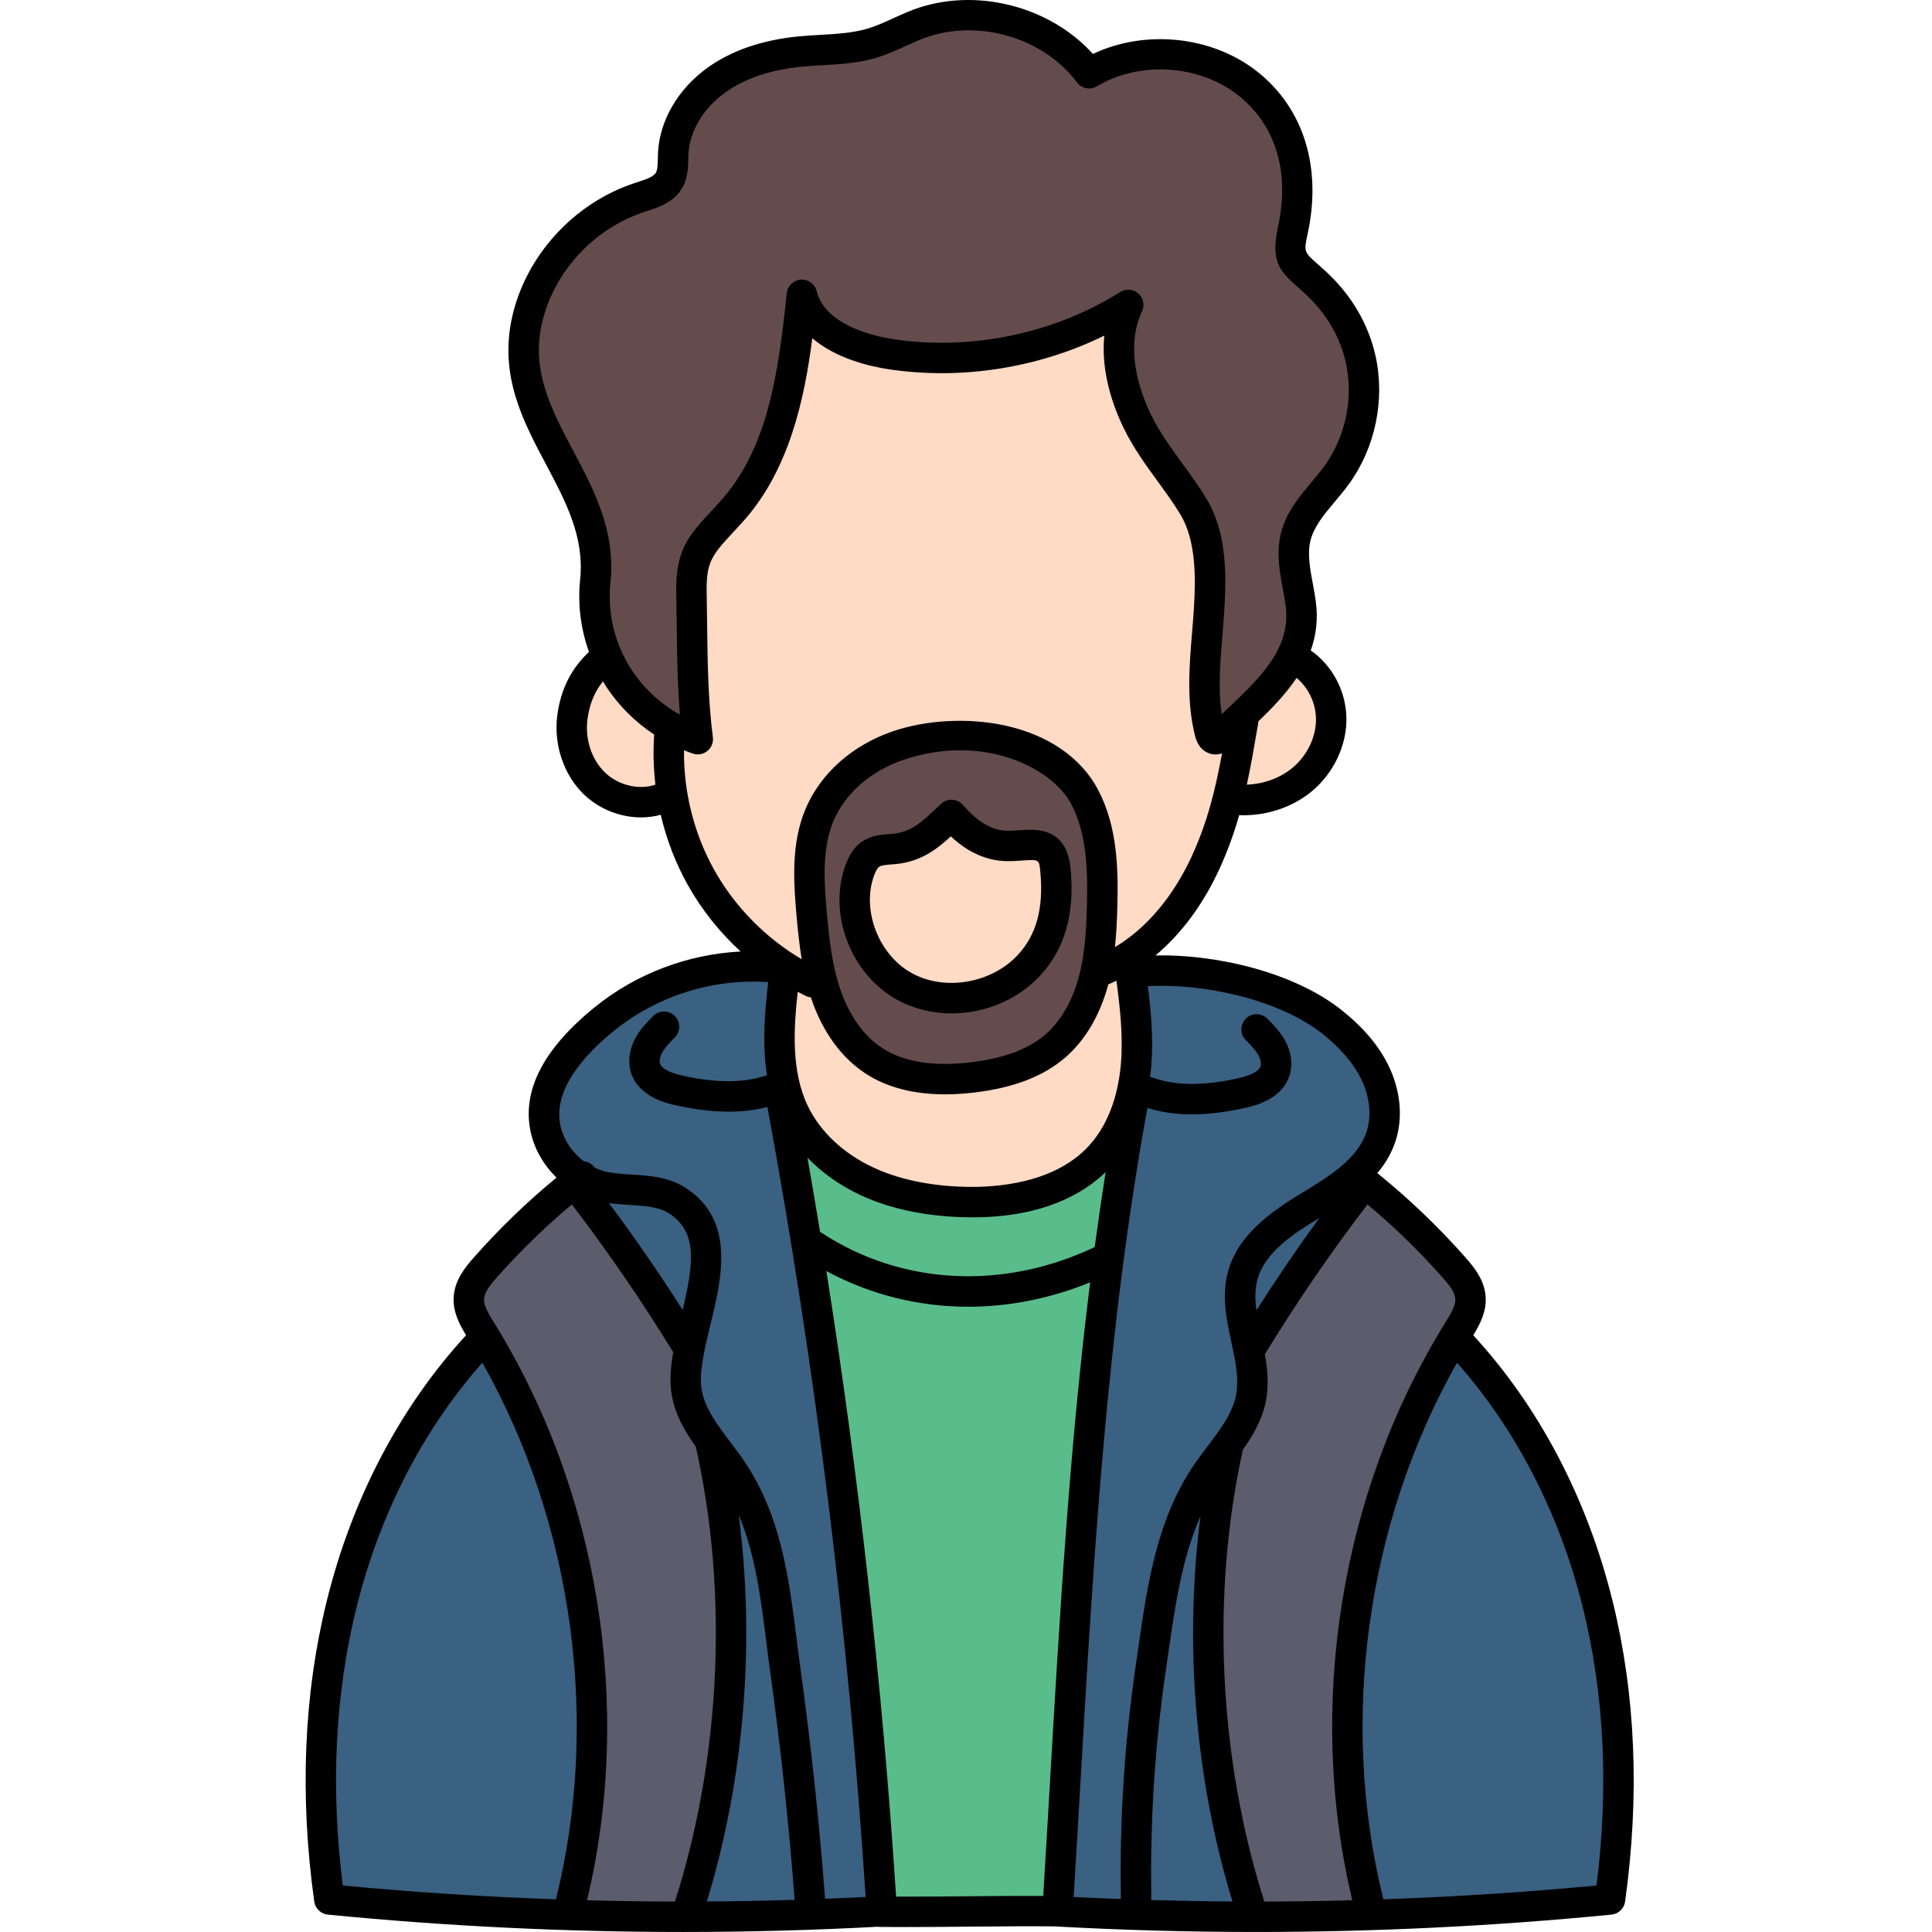 <svg height="511pt" viewBox="-80 0 511 511.998" width="511pt" xmlns="http://www.w3.org/2000/svg"><path d="m176.082 342.223c-14.621 0-28.727-4.156-40.805-12.023l-1.98-.926-.41-2.117c-1.137-6.922-2.227-13.355-3.336-19.664l-2.254-12.852 9.07 9.379c3.531 3.652 7.777 6.664 12.625 8.953 7.312 3.449 16.066 5.336 26.016 5.598.793.031 1.523.039 2.246.039 17.523 0 27.332-5.906 32.473-10.859l8.578-8.266-1.852 11.77c-1.008 6.398-1.973 13.051-2.875 19.77l-.289 2.152-1.961.93c-11.344 5.383-23.203 8.117-35.242 8.117-.004 0-.004 0-.004 0zm0 0" fill="#59bd8b"/><path d="m153.223 506.609-.242-3.73c-3.57-55.004-9.773-110.66-18.438-165.426l-1.266-8 7.121 3.859c10.852 5.879 23.195 8.988 35.695 8.988 10.387 0 20.746-2.074 30.789-6.164l6.324-2.574-.844 6.77c-5.473 43.91-8.047 88.16-10.539 130.949-.598 10.297-1.219 20.891-1.871 31.406l-.23 3.77-3.777-.016c-1.309-.008-2.629-.012-3.961-.012-4.531 0-9.438.031-15.91.102l-1.867.016c-4.895.039-9.867.078-14.699.078zm0 0" fill="#59bd8b"/><path d="m239.316 189.863c-1.062-7.105-.48-14.234.141-21.777l.039-.438c.148-1.82.293-3.629.414-5.426.668-9.891.633-20.121-4.082-27.949-1.863-3.078-4.016-6.043-6.098-8.914l-.125-.168c-3.23-4.441-6.289-8.641-8.68-13.547-3.195-6.594-7.754-19.355-2.398-30.824-14.473 9.023-32.012 14.012-49.43 14.016-4.574 0-9.148-.344-13.598-1.02-6.117-.926-20.652-4.309-23.461-15.688-2.434 22.855-5.492 42.98-18.941 57.699-.414.449-1.93 2.078-1.93 2.078-6.117 6.605-8.645 9.34-8.457 19.277l.02.758c.043 2.395.07 4.746.094 7.086l.004.516c.098 7.68.199 15.621.852 23.52l.617 7.465-6.547-3.641c-5.789-3.215-10.734-7.816-14.301-13.305-4.91-7.57-7.098-16.645-6.164-25.547 1.305-12.512-3.918-22.355-9.445-32.777-5.793-10.918-11.777-22.195-8.672-36.238 3.297-14.945 14.977-27.75 29.754-32.625l.762-.25c2.75-.895 5.578-1.816 7.051-4.168 1.074-1.723 1.117-3.84 1.16-5.887.012-.527.023-1.051.059-1.578.379-7.184 4.645-14.391 11.398-19.242 5.734-4.117 13.105-6.66 21.91-7.547 1.695-.176 3.348-.273 5.098-.379l.773-.047c4.566-.266 9.277-.539 13.703-1.891 2.367-.727 4.656-1.77 6.875-2.773l.359-.164c1.641-.75 3.188-1.461 4.832-2.082 4.203-1.566 8.68-2.355 13.32-2.355 12.551 0 24.766 5.895 31.883 15.391 5.566-3.285 12.098-5.027 18.918-5.027 8.629 0 16.875 2.777 23.223 7.824 6.453 5.129 16.578 16.992 11.836 38.832-1.551 7.141-.176 8.359 3.91 11.973.684.602 1.629 1.434 2.656 2.418 5.809 5.496 9.758 12.328 11.41 19.738 2.332 10.488-.031 21.949-6.324 30.656-.984 1.367-2.039 2.633-3.156 3.977l-.426.516c-3.16 3.762-6.133 7.305-7.293 11.867-1.086 4.34-.289 8.672.555 13.262.301 1.594.535 2.883.727 4.18 1.961 13.516-7.465 22.445-16.574 31.078-.492.473-1 .949-1.523 1.441l-5.562 5.242zm0 0" fill="#644c4c"/><path d="m169.93 285.949c-7.551 0-13.875-1.629-18.805-4.852-7.078-4.605-10.789-12.016-12.652-17.422-2.391-6.895-3.184-14.129-3.844-21.551-.828-9.215-1.289-18.156 2.121-26.211 3.453-8.18 11.16-14.996 20.617-18.238 5.496-1.887 11.086-2.84 16.621-2.84 16.758 0 28.832 8.512 32.961 16.426 4.688 8.969 4.836 19.59 4.602 28.84-.195 7.57-.672 13.863-2.34 19.992-1.363 5.008-4.223 12.047-10.086 17.105-5.125 4.41-12.223 7.113-21.699 8.273-2.609.316-5.133.477-7.496.477zm.531-68.914c-4.082 3.871-7.621 7.227-13.773 7.883-.395.051-.859.086-1.328.121-1.785.137-3.641.277-5.121 1.281-1.578 1.066-2.391 2.863-2.922 4.309-4.082 11.188 1.266 25.035 11.926 30.863 3.68 2.008 7.98 3.07 12.43 3.07 7.797 0 15.48-3.27 20.547-8.738 5.723-6.18 8.023-14.406 7.031-25.156-.523-5.672-2.891-6.781-6.801-6.781-.848 0-1.691.062-2.434.113-.965.07-2.066.148-3.188.148-1.398 0-2.605-.129-3.684-.395-5.168-1.289-8.578-4.52-11.488-7.816h-.016zm0 0" fill="#644c4c"/><path d="m250.617 504.711c-12.172-38.355-14.23-82.582-5.648-121.383l.172-.789.469-.66c2.195-3.098 4.559-6.867 5.438-11.332.781-3.965.254-7.941-.293-10.965l-.297-1.652 1.043-1.469c8.277-13.539 17.434-26.898 27.215-39.707l2.539-3.328 3.207 2.688c7.316 6.133 14.168 12.797 20.359 19.809 2.086 2.387 4.133 4.953 4.332 8.004.203 3.176-1.633 6.125-3.258 8.723-27.098 43.711-36.121 99.793-24.133 150.012l1.148 4.801-4.938.129c-8.059.207-15.941.32-23.422.34l-3.113.008zm0 0" fill="#5b5d6d"/><path d="m98.391 507.93c-7.48-.02-15.359-.133-23.422-.34l-4.934-.129 1.145-4.801c11.992-50.219 2.965-106.309-24.148-150.031-1.609-2.59-3.445-5.531-3.242-8.695.203-3.059 2.246-5.629 4.324-8 6.203-7.023 13.051-13.688 20.371-19.82l3.207-2.688 2.539 3.328c9.727 12.738 18.844 26.031 27.094 39.508l.793 1.293-.266 1.492c-.766 4.312-.863 7.617-.316 10.398.891 4.523 3.348 8.414 5.637 11.621l.539.762.18 1.105c8.684 38.906 6.652 83.277-5.57 121.805-.012.062-.027.121-.043.184l-.773 3.016zm0 0" fill="#5b5d6d"/><g fill="#3a6082"><path d="m282.23 504.297c-12.062-48.5-4.812-101.402 19.898-145.137l2.758-4.875 3.719 4.191c16.16 18.215 28.027 41.332 34.32 66.855 5.734 23.281 6.957 48.465 3.637 74.848l-.402 3.18-3.188.301c-18.602 1.77-37.688 3-56.723 3.668l-3.238.113zm0 0"/><path d="m216.441 507.258c-4-.152-8.297-.324-12.629-.555l-4.031-.211.25-4.031c.539-8.684 1.055-17.434 1.555-26.012l.305-5.164c3.402-58.582 6.922-119.16 17.75-178.395l.785-4.309-.598-.137.492-3.605c.113-.852.211-1.723.297-2.75.578-7.133-.125-14.23-.891-20.234l-.543-4.242 4.27-.258c1.285-.074 2.625-.113 3.988-.113 14.039 0 33.508 4.281 45.355 13.848 5.152 4.16 8.895 8.633 11.125 13.293 2.703 5.648 3.242 11.84 1.477 16.984-2.914 8.559-11.262 13.617-18.625 18.078-7.5 4.551-15.691 10.117-17.984 18.66-1.469 5.469-.293 10.93.949 16.715l.023.105c1.102 5.145 2.242 10.461 1.227 15.598-1.133 5.73-4.762 10.531-8.273 15.168-1.164 1.531-2.387 3.152-3.508 4.793-9.352 13.734-11.766 30.605-14.102 46.918-.211 1.508-.422 2.996-.645 4.48-2.953 20.07-4.27 40.52-3.91 60.77.016.109.023.207.031.309l.336 4.465zm8.336-217.461c3.227 1.016 6.703 1.512 10.625 1.512 3.926 0 8.297-.527 12.984-1.562 3.281-.73 7.77-2.129 9.02-5.891.613-1.832.305-4.074-.844-6.152-1.035-1.883-2.555-3.422-4.023-4.91 1.453 1.562 2.953 3.086 3.973 4.945 1.145 2.059 1.449 4.301.824 6.129-1.254 3.719-5.715 5.102-8.961 5.82-4.766 1.051-9.004 1.562-12.957 1.562-4.34 0-8.332-.648-11.863-1.938l-1.125-.258zm0 0"/><path d="m248.496 347.801c-.512-3.816-.398-6.891.355-9.684 2.297-8.531 10.129-13.871 17.949-18.609l.312-.191 5.281 5.789c-5.715 7.848-11.285 16.027-16.559 24.309l-5.883 9.246zm0 0"/><path d="m246.094 507.91c-7.199-.051-14.488-.184-21.668-.391l-4.695-.137.883-4.613c-.363-20.223.953-40.719 3.91-60.891.133-.883.652-4.469.652-4.469 1.793-12.559 3.652-25.559 8.805-37.262l7.629 2.121c-4.293 33.254-1.328 68.934 8.34 100.469l1.598 5.207zm0 0"/><path d="m134.164 503.492c-1.531-20.32-3.715-40.719-6.484-60.633-.363-2.633-.695-5.266-1.02-7.914-1.984-15.73-4.027-31.949-13.293-45.555-1.094-1.609-2.297-3.199-3.461-4.738l-.082-.105c-3.492-4.629-7.102-9.414-8.227-15.109-1.078-5.453.551-12.168 2.277-19.281 3.562-14.617 5.297-25.473-4.91-32.043-3.605-2.316-8.004-2.59-12.258-2.852-2.836-.172-5.504-.332-8.098-1.012-1.094-.293-2.16-.684-3.195-1.168l-1.012-.473-.574-.863-1.078-.113-.895-.668c-3.926-2.938-6.664-7.082-7.711-11.664-2.098-9.219 3.309-19.352 15.637-29.312 3.121-2.512 6.492-4.727 10.031-6.586.172-.098.41-.219.668-.324l3.418-1.418 4.203 8.25-2.5 2.039c-.07.059-.133.105-.188.156-1.43 1.453-2.949 2.988-4 4.891-1.145 2.082-1.453 4.328-.84 6.152 1.258 3.762 5.738 5.16 9 5.883 4.703 1.043 9.074 1.57 13.008 1.57 3.316 0 6.441-.379 9.281-1.129l4.172-1.098.781 4.242c12.746 69.156 21.52 139.754 26.09 209.832l.262 4.043-4.043.211c-3.789.203-7.594.359-10.816.484l-3.855.152zm0 0"/><path d="m102.996 502.738c9.711-31.652 12.652-67.457 8.289-100.82l7.656-2.07c4.617 10.98 6.094 22.707 7.66 35.121l.027.227c.316 2.555.637 5.121.992 7.656 2.758 19.922 4.93 40.215 6.457 60.324l.32 4.172-4.184.129c-7.594.238-15.457.383-23.367.434l-5.449.035zm0 0"/><path d="m112.535 290.535c-3.949 0-8.18-.508-12.934-1.559-3.25-.719-7.711-2.105-8.969-5.84-.609-1.844-.293-4.07.855-6.133 1.012-1.855 2.535-3.398 4.004-4.891l-3.805 2.855-5.043-9.922 3.527-1.828c8.957-4.641 18.992-7.09 29.02-7.09 1.387 0 2.793.047 4.172.141l4.195.285-.492 4.176c-.852 7.188-1.645 15.531-.355 23.578l.531 3.305-3.16 1.105c-3.453 1.203-7.34 1.816-11.547 1.816zm0 0"/><path d="m97.047 349.309c-6.113-9.602-12.637-19.059-19.383-28.109l-5.75-7.719 9.527 1.371c1.777.254 3.566.375 5.25.477 4.258.262 8.648.531 12.242 2.836 10.801 6.973 7.797 19.695 5.383 29.918l-2.18 9.215zm0 0"/><path d="m66.695 507.328c-19.035-.664-38.117-1.898-56.719-3.664l-3.191-.305-.402-3.18c-3.32-26.383-2.098-51.566 3.637-74.848 6.293-25.52 18.16-48.641 34.32-66.855l3.723-4.191 2.754 4.879c24.707 43.73 31.961 96.629 19.898 145.133l-.781 3.145zm0 0"/></g><path d="m246.004 207.098c1.078-4.945 1.961-10.051 2.844-15.285l.137-.773.125-1.688 1.098-1.062c3.395-3.273 6.906-6.855 9.578-10.859l2.465-3.688 3.414 2.828c3.969 3.289 6.426 8.348 6.578 13.535.199 6.191-2.844 12.582-7.938 16.668-3.867 3.109-8.918 4.945-14.219 5.176l-5.188.223zm0 0" fill="#ffdac4"/><path d="m129.945 257.656c-10.328-6.078-18.855-14.785-24.664-25.176-5.707-10.207-8.648-21.867-8.508-33.707l.07-5.918 5.465 2.27c.75.312 1.434.57 2.094.793-1.273-10.43-1.387-20.379-1.508-30.91l-.008-.578c-.027-2.152-.059-4.301-.094-6.461l-.02-.754c-.191-9.941 2.332-12.668 8.43-19.246l1.941-2.105c12.004-13.125 15.746-31.875 17.66-46.746l.941-7.316 5.617 4.785c5.867 4.996 14.633 6.77 18.129 7.301 4.426.668 8.984 1.012 13.543 1.012 14.324 0 28.625-3.301 41.367-9.547l6.465-3.172-.727 7.164c-.914 9.055 2.57 17.871 4.73 22.32 2.363 4.871 5.543 9.242 8.613 13.469l.141.191c2.195 3.027 4.273 5.883 6.141 8.98 4.727 7.836 4.719 18.508 4.086 27.914-.125 1.855-.281 3.715-.438 5.578l-.016.18c-.715 8.703-1.449 17.664.711 26.16.426 1.684 1.188 1.773 1.434 1.801 0 0 .066.004.121.004.109 0 .211-.02.336-.066l6.543-2.352-1.258 6.84c-1.863 10.145-4 18.844-8.371 28.332-3.012 6.551-9.863 18.613-21.906 25.738l-6.855 4.059.844-7.926c.312-2.941.512-6.266.617-10.457.238-9.25.098-19.875-4.605-28.875-3.906-7.484-11.758-12.836-22.098-15.074-3.5-.754-7.219-1.137-11.051-1.137-5.859 0-11.574.898-16.52 2.59-9.605 3.301-17.137 9.965-20.652 18.277-3.402 8.035-2.918 17.371-2.129 26.246.332 3.664.711 7.57 1.359 11.41l1.426 8.469zm0 0" fill="#ffdac4"/><path d="m177.031 318.535c-.707 0-1.383-.008-2.02-.027-9.941-.266-18.688-2.145-25.984-5.59-8.641-4.082-15.406-10.504-19.051-18.086-4.754-9.879-4.27-21.422-3.039-32.426l.652-5.832 5.191 2.738c.652.348 1.316.684 1.992 1.012.027.004 2.578.297 2.578.297l.828 2.375c.051.145.23.699.23.699 1.879 5.422 5.602 12.848 12.676 17.453 4.938 3.227 11.285 4.863 18.867 4.863 2.359 0 4.875-.164 7.473-.48 9.512-1.164 16.621-3.871 21.734-8.281 4.652-4.008 8.148-9.934 10.113-17.141l.461-2.016 1.945-.922c.66-.273 1.309-.562 1.953-.867l4.949-2.371.742 5.438c1.156 8.484 1.809 15.598 1.223 22.727-.559 6.945-2.676 16.805-9.574 24.301-9.223 10.031-23.547 12.137-33.941 12.137zm0 0" fill="#ffdac4"/><path d="m171.641 264.473c-4.449 0-8.727-1.051-12.367-3.043-10.633-5.812-15.969-19.621-11.887-30.781.773-2.133 1.707-3.5 2.934-4.305 1.406-.953 3.23-1.098 4.992-1.238.496-.039.945-.078 1.398-.125 4.938-.527 8.281-2.797 12.074-6.285l2.746-2.523 2.711 2.562c2.801 2.652 5.625 4.266 8.875 5.074 1.094.27 2.324.402 3.758.402h.004c1.086 0 2.133-.07 3.145-.141 1.152-.082 2.074-.148 2.855-.148 5.672 0 6.086 4.387 6.305 6.746 1.004 10.871-1.227 18.852-7.004 25.105-5.043 5.449-12.723 8.699-20.539 8.699zm0 0" fill="#ffdac4"/><path d="m89.387 212.555c-4.586 0-9.09-1.816-12.359-4.98-4.441-4.305-6.664-11.031-5.801-17.551.629-4.715 2.254-8.629 4.961-11.965l3.602-4.438 2.938 4.906c.211.355.434.723.668 1.078 3.027 4.668 6.957 8.613 11.68 11.727l1.953 1.285-.164 2.332c-.285 4.09-.188 8.309.305 12.531l.367 3.195-3.039 1.047c-1.605.551-3.324.832-5.109.832zm0 0" fill="#ffdac4"/><path d="m189.73 220.012c-1.934.137-3.93.277-5.629-.145-3.855-.961-6.566-3.32-9.453-6.574-.723-.812-1.742-1.301-2.828-1.348-1.086-.055-2.148.34-2.941 1.082l-1.16 1.094c-3.867 3.664-6.664 6.312-11.453 6.824-.398.043-.801.07-1.207.102-2.098.16-4.707.359-7.07 1.961-2.551 1.73-3.746 4.395-4.422 6.242-4.742 12.977 1.43 29.012 13.758 35.75 4.402 2.402 9.363 3.562 14.352 3.562 8.68 0 17.441-3.504 23.48-10.027 6.531-7.055 9.176-16.293 8.074-28.23-1.027-11.18-9.141-10.602-13.5-10.293zm-.492 33.047c-6.961 7.52-19.281 9.656-28.047 4.863-8.82-4.82-13.422-16.68-10.051-25.902.562-1.543 1.055-2.121 1.367-2.332.594-.402 1.902-.504 3.164-.598.488-.039.973-.078 1.449-.125 6.465-.691 10.621-3.879 14.367-7.324 2.781 2.629 6.121 4.922 10.664 6.051 2.945.734 5.828.527 8.148.363 4.598-.324 4.598-.324 4.902 2.988.887 9.664-1.008 16.66-5.965 22.016zm0 0"/><path d="m346.867 424.363c-6.676-27.125-19.449-51.5-36.938-70.508 1.715-2.805 3.547-6.199 3.281-10.195-.285-4.352-2.91-7.66-5.344-10.422-7.121-8.07-14.969-15.57-23.352-22.344 2.008-2.387 3.664-5.094 4.73-8.223 2.102-6.152 1.496-13.457-1.66-20.039-2.531-5.293-6.535-10.102-12.238-14.707-12.902-10.426-33.926-15.078-49.621-14.727 6.805-5.711 12.59-13.465 16.887-22.812 2.258-4.91 3.941-9.641 5.289-14.359.352.012.703.027 1.051.027 6.59 0 12.984-2.16 17.906-6.117 6.051-4.867 9.676-12.516 9.449-19.961-.219-7.086-3.848-13.719-9.449-17.598 1.43-3.977 2.016-8.371 1.301-13.316-.211-1.449-.477-2.887-.734-4.277-.773-4.164-1.504-8.098-.621-11.598.922-3.656 3.602-6.852 6.441-10.238 1.27-1.508 2.578-3.07 3.777-4.73 6.969-9.637 9.586-22.316 7-33.926-1.828-8.207-6.184-15.754-12.594-21.824-1.016-.961-1.934-1.773-2.746-2.492-3.609-3.195-3.68-3.254-2.633-8.07 3.801-17.512-1.039-33.133-13.277-42.867-11.98-9.527-29.797-11.324-43.633-4.742-11.52-12.773-31.359-17.82-47.652-11.715-1.859.695-3.629 1.508-5.34 2.289-2.238 1.023-4.348 1.988-6.508 2.648-3.949 1.211-8.215 1.457-12.73 1.719-1.977.117-4.023.234-6.062.441-9.527.965-17.559 3.754-23.871 8.289-7.738 5.562-12.633 13.922-13.086 22.359-.031.555-.043 1.113-.055 1.676-.035 1.562-.062 3.039-.555 3.824-.684 1.098-2.805 1.781-4.855 2.445l-.785.258c-16.105 5.316-28.84 19.297-32.445 35.609-3.422 15.5 2.918 27.457 9.051 39.016 5.234 9.871 10.176 19.191 9 30.449-.68 6.492.148 13.051 2.34 19.16-4.715 4.426-7.477 9.91-8.383 16.723-1.035 7.773 1.648 15.82 6.996 21 4.102 3.969 9.688 6.133 15.188 6.133 1.766 0 3.52-.23 5.215-.688 1.512 6.473 3.902 12.738 7.137 18.531 3.684 6.594 8.461 12.574 14.031 17.695-13.965.723-27.59 5.828-38.539 14.668-13.812 11.156-19.543 22.383-17.043 33.371 1.023 4.512 3.473 8.648 6.793 11.879-7.836 6.461-15.191 13.555-21.898 21.16-2.438 2.758-5.059 6.07-5.348 10.422-.262 3.992 1.566 7.383 3.285 10.191-17.488 19.008-30.262 43.383-36.941 70.512-6.094 24.742-7.203 51.516-3.297 79.574.258 1.844 1.746 3.273 3.598 3.457 31.219 3.066 62.742 4.602 94.227 4.602 17.203 0 34.398-.465 51.516-1.387.137.016.273.047.414.047 2.242.023 4.535.031 6.859.031 5.504 0 11.18-.051 16.719-.102 7.766-.07 15.793-.145 23.195-.07.074.008.148.027.223.031 17.547.969 35.176 1.449 52.816 1.449 31.48 0 63.012-1.539 94.223-4.602 1.852-.184 3.34-1.613 3.598-3.457 3.902-28.059 2.793-54.828-3.301-79.574zm-118.383 18.098c.219-1.48.43-2.973.645-4.469 1.77-12.379 3.605-25.082 8.516-36.227-4.348 33.695-1.426 69.852 8.477 102.145-7.199-.047-14.391-.18-21.578-.387.047-.258.07-.527.066-.801-.355-20.074.949-40.352 3.875-60.262zm23.977-95.195c-.375-2.828-.434-5.543.254-8.102 1.906-7.098 9.027-11.914 16.16-16.234.094-.059.191-.117.285-.176-5.82 7.988-11.402 16.188-16.699 24.512zm-115.625-20.758c-1.082-6.578-2.195-13.152-3.348-19.711 3.801 3.938 8.48 7.277 13.801 9.793 7.793 3.684 17.086 5.695 27.617 5.984.793.02 1.578.031 2.344.031 18.461 0 29.207-6.148 35.254-11.973-1.043 6.609-2.004 13.23-2.895 19.859-24.18 11.473-51.109 10.113-72.266-3.719-.164-.109-.336-.184-.508-.266zm-2.43-62.199c.078.23.141.465.223.699 2.078 6.004 6.242 14.258 14.277 19.496 5.617 3.664 12.676 5.504 21.047 5.504 2.535 0 5.191-.168 7.965-.508 10.309-1.258 18.113-4.273 23.855-9.219 5.262-4.535 9.191-11.148 11.359-19.125.027-.094.047-.191.074-.289.727-.301 1.445-.621 2.16-.961.98 7.262 1.785 14.672 1.199 21.867-.516 6.324-2.414 15.262-8.531 21.914-9.148 9.953-24.547 11.055-32.91 10.828-9.406-.258-17.613-2.016-24.395-5.219-7.805-3.688-13.895-9.438-17.148-16.195-4.41-9.16-3.77-20.422-2.672-30.25.727.379 1.457.754 2.195 1.105.422.203.859.301 1.301.352zm73.141-24.309c-.188 7.285-.633 13.312-2.191 19.043-1.219 4.473-3.742 10.73-8.848 15.129-4.492 3.871-10.891 6.266-19.566 7.324-9.996 1.223-17.945-.039-23.633-3.746-6.121-3.992-9.395-10.566-11.059-15.379-2.238-6.465-3-13.434-3.641-20.598-.781-8.695-1.227-17.098 1.816-24.305 3.023-7.145 9.84-13.129 18.238-16.012 21.395-7.336 39.727 2.055 44.738 11.656 4.258 8.148 4.371 18.152 4.145 26.887zm60.699-49.777c.152 4.969-2.316 10.117-6.438 13.434-3.262 2.617-7.477 4.105-11.891 4.293 1.09-4.996 1.961-10.082 2.879-15.469l.156-.922c.023-.133.02-.258.027-.387 3.656-3.523 7.301-7.285 10.137-11.52 3.023 2.504 5.004 6.469 5.129 10.57zm-196.879-70.84c-5.699-10.746-11.082-20.898-8.297-33.5 3-13.594 13.641-25.25 27.102-29.695l.738-.242c3.105-1.004 6.965-2.254 9.207-5.844 1.668-2.668 1.73-5.582 1.781-7.926.008-.477.02-.949.043-1.414.324-6.023 3.965-12.094 9.742-16.246 5.148-3.699 11.871-5.992 19.973-6.812 1.867-.188 3.738-.297 5.719-.414 4.797-.277 9.75-.566 14.625-2.059 2.668-.82 5.125-1.941 7.5-3.027 1.656-.758 3.227-1.473 4.816-2.07 3.809-1.426 7.852-2.105 11.902-2.105 11.027 0 22.121 5.039 28.68 13.793 1.234 1.652 3.52 2.102 5.293 1.047 11.398-6.801 27.199-5.758 37.562 2.484 5.727 4.551 14.695 15.133 10.414 34.844-1.957 9.016.426 11.625 5.172 15.82.754.668 1.602 1.418 2.547 2.309 5.238 4.961 8.789 11.09 10.266 17.723 2.09 9.391-.027 19.648-5.664 27.445-1.031 1.426-2.191 2.812-3.422 4.277-3.297 3.93-6.707 7.996-8.082 13.441-1.316 5.215-.387 10.211.512 15.047.254 1.375.496 2.672.68 3.961 1.664 11.453-6.605 19.293-15.363 27.594-.512.48-1.023.969-1.539 1.461-1-6.688-.426-13.656.18-20.965.16-1.945.32-3.887.449-5.824.707-10.547.633-21.516-4.656-30.281-1.98-3.281-4.23-6.375-6.41-9.367-3.129-4.301-6.082-8.363-8.309-12.949-2.891-5.941-7.039-17.398-2.379-27.375.754-1.621.355-3.543-.984-4.727-1.34-1.184-3.297-1.344-4.812-.395-17.617 11.066-39.578 15.609-60.254 12.473-4.152-.633-17.883-3.414-20.172-12.699-.469-1.902-2.242-3.203-4.191-3.055-1.957.133-3.531 1.656-3.734 3.605-2.301 22.145-5.234 41.602-17.859 55.41-.668.734-1.305 1.418-1.902 2.066-6.285 6.781-9.75 10.516-9.527 22.07l.016.777c.043 2.348.07 4.688.098 7.02.094 7.953.191 16.117.867 24.336-5.203-2.898-9.66-7.023-12.891-12-4.406-6.793-6.375-14.941-5.535-22.949 1.43-13.703-4.328-24.562-9.898-35.062zm8.441 85.316c-3.551-3.438-5.316-8.855-4.613-14.145.531-3.977 1.859-7.219 4.094-9.977.246.406.492.809.75 1.207 3.328 5.133 7.727 9.516 12.828 12.883-.309 4.418-.191 8.863.328 13.27-4.363 1.504-9.844.191-13.387-3.238zm28.969 25.832c-5.371-9.613-8.137-20.688-8.008-31.711.773.316 1.555.617 2.348.887 1.316.449 2.773.188 3.852-.691s1.629-2.254 1.449-3.633c-1.289-10.117-1.406-19.98-1.531-30.418-.027-2.352-.055-4.707-.098-7.07 0 0 0 0 0-.004l-.016-.781c-.16-8.305 1.438-10.031 7.375-16.438.609-.66 1.258-1.355 1.941-2.102 12.488-13.664 16.574-32.574 18.684-48.934 6.414 5.469 15.438 7.488 20.113 8.199 19.344 2.938 39.734-.293 57.273-8.895-.988 9.781 2.477 19.051 5.113 24.473 2.539 5.227 5.844 9.77 9.043 14.164 2.172 2.988 4.223 5.809 6.023 8.793 4.148 6.875 4.105 16.785 3.516 25.574-.125 1.895-.285 3.797-.441 5.699-.742 9.004-1.512 18.312.816 27.473 1.004 3.949 3.727 4.664 4.852 4.789.199.023.391.031.578.031.625 0 1.188-.121 1.695-.297-1.773 9.629-3.809 18.105-8.07 27.379-3.02 6.57-9.395 17.504-20.309 23.969.355-3.379.531-6.922.633-10.781.25-9.746.09-20.969-5.059-30.824-4.469-8.559-13.277-14.641-24.805-17.133-9.645-2.078-20.746-1.492-29.699 1.578-10.688 3.668-19.09 11.141-23.047 20.5-3.766 8.91-3.262 18.801-2.422 28.164.352 3.953.75 7.859 1.391 11.719-9.621-5.676-17.746-13.93-23.191-23.68zm-26.48 42.574c11.43-9.23 26.176-13.836 40.793-12.844-.898 7.641-1.676 16.258-.324 24.672-5.953 2.082-13.246 2.137-22.301.133-4.434-.98-5.73-2.285-6.039-3.207-.246-.734-.031-1.848.555-2.914.762-1.387 2.027-2.668 3.363-4.023 1.566-1.586 1.547-4.141-.039-5.703-1.586-1.562-4.137-1.547-5.699.039-1.59 1.609-3.387 3.434-4.688 5.797-1.688 3.062-2.105 6.473-1.141 9.359 2.125 6.355 9.52 7.988 11.949 8.527 5.012 1.109 9.613 1.66 13.859 1.66 3.691 0 7.109-.418 10.293-1.258 12.711 68.969 21.469 139.375 26.031 209.371-3.582.18-7.168.336-10.754.477-1.531-20.281-3.715-40.75-6.508-60.883-.363-2.605-.691-5.223-1.02-7.844-2.031-16.18-4.133-32.906-13.953-47.328-1.16-1.703-2.41-3.355-3.617-4.953-3.387-4.48-6.586-8.711-7.535-13.523-.906-4.586.621-10.887 2.242-17.555 3.004-12.359 6.738-27.742-6.633-36.352-4.48-2.883-9.633-3.199-14.184-3.48-2.625-.16-5.105-.312-7.328-.898-.863-.227-1.699-.539-2.504-.914-.043-.055-.07-.117-.113-.176-.695-.898-1.699-1.414-2.75-1.527-3.062-2.285-5.359-5.625-6.207-9.348-2.191-9.633 6.539-19.078 14.25-25.305zm18.121 74.055c-6.156-9.668-12.699-19.156-19.547-28.352 1.883.27 3.754.402 5.582.512 3.914.242 7.605.469 10.316 2.215 7.566 4.871 6.629 13.012 3.648 25.625zm14.84 54.242c4.398 10.461 5.855 22.008 7.371 34.066.332 2.656.664 5.309 1.031 7.945 2.758 19.863 4.914 40.055 6.43 60.062-7.746.238-15.504.387-23.266.434 9.938-32.41 12.848-68.711 8.434-102.508zm-101.352 24.891c6.145-24.957 17.688-47.418 33.422-65.16 23.992 42.453 31.262 94.91 19.508 142.199-18.887-.664-37.742-1.875-56.488-3.652-3.258-25.895-2.062-50.566 3.559-73.387zm61.168 77.293c12.25-51.309 3.152-108.246-24.645-153.07-1.363-2.195-2.773-4.469-2.648-6.324.117-1.82 1.719-3.773 3.344-5.617 6.125-6.941 12.816-13.438 19.93-19.391 9.586 12.555 18.613 25.711 26.855 39.168-.738 4.184-1.031 8.168-.301 11.871.996 5.039 3.5 9.242 6.305 13.168.012.059.008.117.023.18 8.605 38.359 6.605 82.145-5.488 120.125-.023.078-.027.156-.047.234-7.777-.02-15.555-.137-23.328-.344zm100.965-1.059c-6.344.055-12.852.113-19.062.094-3.594-55.305-9.789-110.871-18.48-165.789 11.609 6.289 24.473 9.465 37.594 9.465 10.785 0 21.742-2.152 32.309-6.461-5.477 43.91-8.062 88.098-10.57 131.219-.598 10.285-1.215 20.879-1.863 31.383-6.496-.031-13.297.027-19.926.09zm29.84-31.008c3.406-58.539 6.938-119.047 17.695-177.906 3.613 1.133 7.535 1.699 11.824 1.699 4.246 0 8.848-.555 13.855-1.66 2.434-.539 9.828-2.172 11.949-8.527.965-2.883.551-6.297-1.137-9.359-1.301-2.363-3.102-4.188-4.691-5.797-1.562-1.586-4.113-1.605-5.699-.039-1.586 1.562-1.602 4.117-.039 5.699 1.34 1.359 2.602 2.641 3.367 4.027.586 1.062.797 2.18.551 2.914-.309.922-1.605 2.227-6.039 3.207-9.273 2.051-16.715 1.961-22.746-.273-.16-.059-.32-.09-.484-.125.137-1.027.242-2.012.316-2.949.582-7.137-.035-14.188-.914-21.082 14.469-.871 34.977 3.469 46.594 12.852 4.684 3.781 8.059 7.789 10.035 11.914 2.246 4.695 2.723 9.781 1.297 13.957-2.453 7.195-10.137 11.852-16.918 15.965-8.16 4.945-17.09 11.059-19.773 21.039-1.719 6.406-.383 12.613.91 18.621 1.074 4.988 2.086 9.703 1.227 14.059-.949 4.812-4.148 9.043-7.535 13.523-1.211 1.598-2.461 3.25-3.621 4.957-9.875 14.508-12.359 31.848-14.758 48.617-.211 1.488-.422 2.969-.641 4.438-2.988 20.348-4.32 41.062-3.957 61.578.004.137.031.262.047.395-4.191-.156-8.383-.332-12.566-.543.645-10.449 1.258-20.98 1.852-31.199zm48.664 32.41c-.02-.078-.023-.156-.051-.234-12.027-37.777-14.066-81.297-5.617-119.508 2.723-3.84 5.125-7.957 6.094-12.871.844-4.258.453-8.402-.273-12.445.051-.07.105-.137.152-.211 8.289-13.566 17.383-26.828 27.043-39.477 7.113 5.953 13.805 12.449 19.93 19.391 1.625 1.844 3.227 3.797 3.344 5.617.125 1.855-1.285 4.129-2.656 6.336-27.789 44.812-36.887 101.75-24.637 153.059-7.773.207-15.551.324-23.328.344zm88.055-4.25c-18.746 1.777-37.602 2.988-56.488 3.652-11.754-47.285-4.488-99.738 19.508-142.199 15.734 17.742 27.277 40.203 33.422 65.16 5.621 22.82 6.816 47.492 3.559 73.387zm0 0"/></svg>